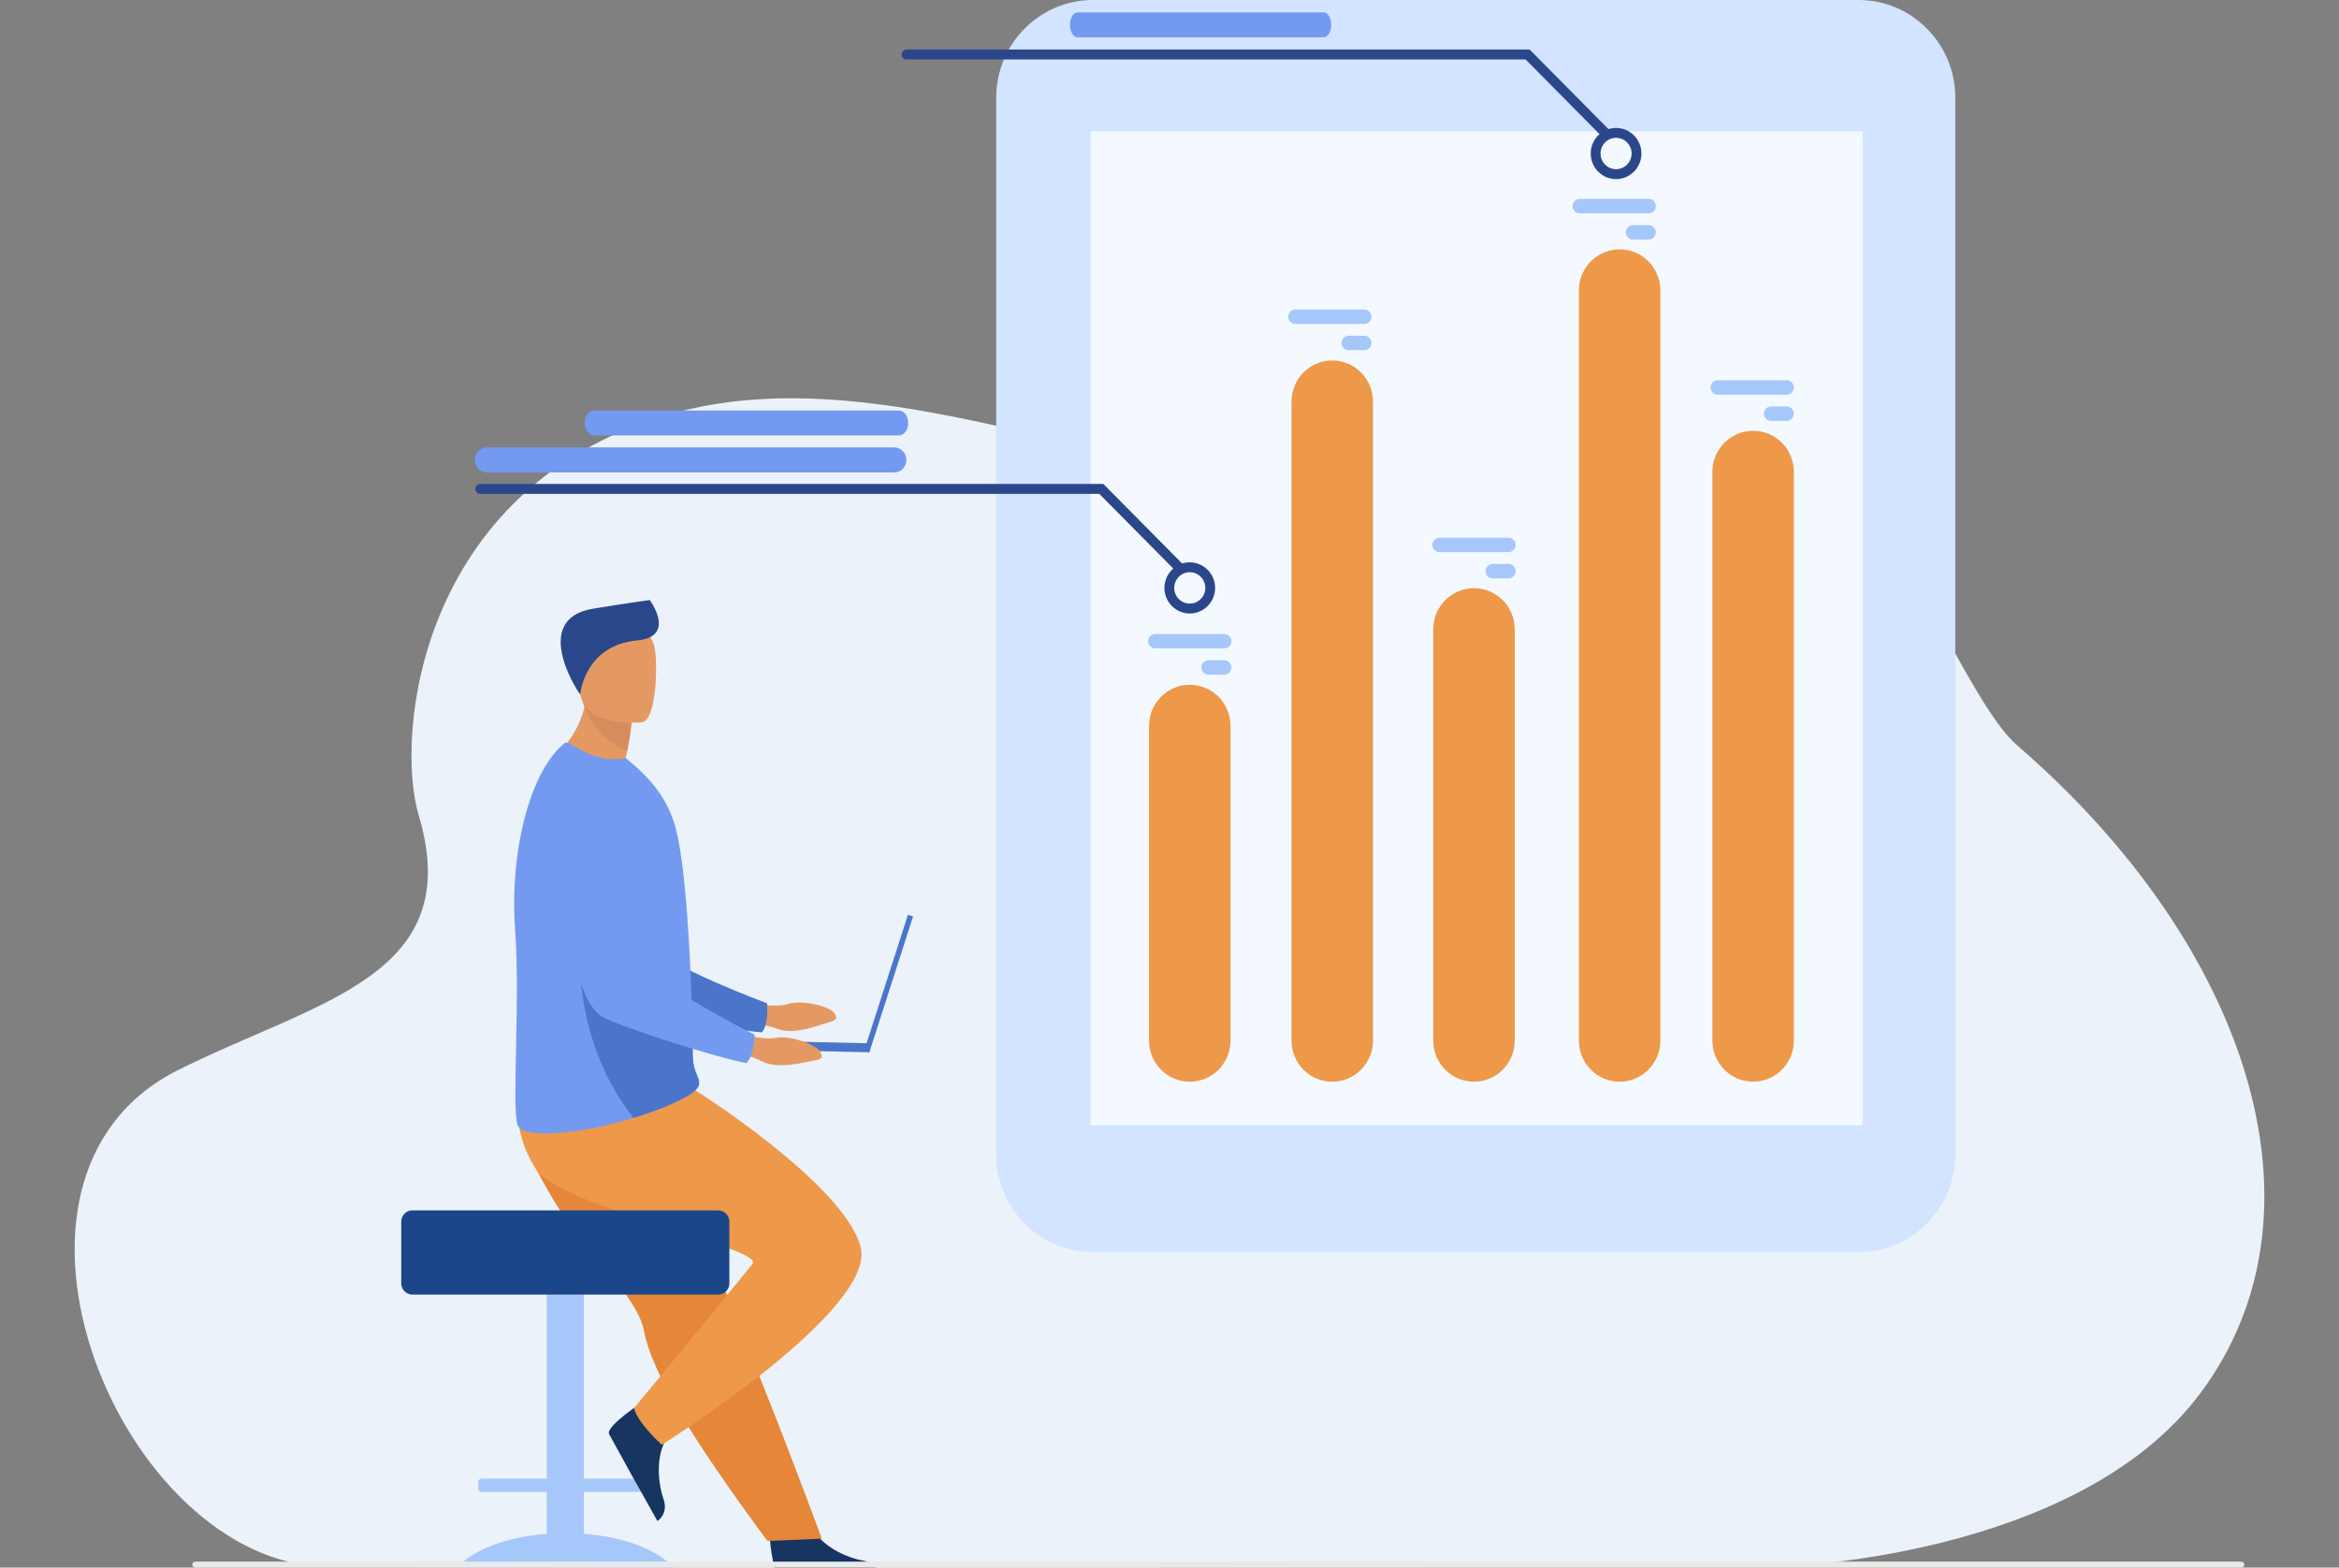 <svg width="188" height="126" viewBox="0 0 188 126" fill="none" xmlns="http://www.w3.org/2000/svg">
<rect x="0" y="0" width="188" height="126" fill="#808080" stroke="none"/>
<g clip-path="url(#clip0_1838_9221)">
<path d="M162.156 59.932C154.928 53.679 146.214 15.976 116.364 35.613C100.942 45.759 74.937 26.903 53.412 33.416C33.645 39.397 31.739 59.103 33.652 65.524C37.516 78.495 25.492 80.425 14.339 85.998C-3.156 94.74 9.809 125.788 26.337 125.935C42.865 126.082 142.867 125.935 142.867 125.935C142.867 125.935 166.906 125.378 176.891 111.94C187.636 97.479 180.825 76.08 162.156 59.932Z" fill="#EBF2F9"/>
<path d="M61.823 123.061C61.823 123.061 62.046 126.702 62.745 126.755C62.838 126.762 66.284 126.762 66.284 126.762L70.683 126.736C70.683 126.736 70.654 125.666 69.368 125.44C68.082 125.214 65.93 124.301 65.151 122.585C64.331 120.78 61.823 123.061 61.823 123.061Z" fill="#163560"/>
<path d="M60.237 80.57C60.237 80.57 62.154 81.067 63.372 80.697C64.59 80.326 66.687 80.935 67.025 81.383C67.362 81.832 67.238 82.01 66.636 82.165C66.033 82.319 63.898 83.238 62.495 82.706C61.093 82.174 59.262 82.155 59.262 82.155L60.237 80.57H60.237Z" fill="#E49963"/>
<path d="M43.673 63.763C43.673 63.763 45.826 79.211 49.392 80.595C51.151 81.277 58.925 82.825 61.224 82.98C61.224 82.98 61.788 82.519 61.65 80.641C61.65 80.641 53.505 77.622 52.348 75.981C50.626 73.537 53.417 65.999 51.256 63.704C49.095 61.409 45.456 60.423 43.673 63.763H43.673Z" fill="#4A75CB"/>
<path d="M43.949 123.285V119.917H38.696C38.554 119.917 38.438 119.8 38.438 119.656V119.116C38.438 118.973 38.554 118.856 38.696 118.856H43.949V99.683C43.949 99.145 44.385 98.705 44.917 98.705H45.956C46.489 98.705 46.925 99.145 46.925 99.683V118.856H52.178C52.32 118.856 52.436 118.973 52.436 119.116V119.656C52.436 119.8 52.32 119.917 52.178 119.917H46.925V123.285C50.726 123.575 53.77 124.956 54.625 126.741H36.248C37.103 124.956 40.148 123.575 43.948 123.285H43.949Z" fill="#A6C7F9"/>
<path d="M44.399 96.308C45.027 97.384 45.754 98.392 46.503 99.346C48.816 102.296 51.336 104.727 51.774 107.025C51.862 107.483 52 107.977 52.181 108.496C52.364 109.023 52.591 109.576 52.853 110.149C53.835 112.303 55.303 114.715 56.769 116.909C59.304 120.7 61.687 123.863 61.687 123.863L66.057 123.676C65.882 123.233 63.976 117.998 61.426 111.601C60.39 109.004 59.29 106.241 58.227 103.577C58.086 103.221 57.944 102.867 57.804 102.516C57.479 101.701 57.16 100.899 56.848 100.117C54.453 94.11 52.547 89.326 52.547 89.326C52.547 89.326 42.977 85.667 41.983 88.038C41.163 89.993 41.831 91.909 44.401 96.308H44.399Z" fill="#E58638"/>
<path d="M51.702 112.659C51.702 112.659 48.662 114.632 48.957 115.272C48.996 115.357 50.676 118.395 50.676 118.395L52.843 122.26C52.843 122.26 53.755 121.713 53.324 120.469C52.892 119.225 52.633 116.883 53.736 115.36C54.898 113.758 51.703 112.659 51.703 112.659H51.702Z" fill="#163560"/>
<path d="M55.815 87.589C55.815 87.589 67.828 95.142 69.169 100.219C70.51 105.296 53.19 116.126 53.19 116.126C53.19 116.126 51.29 114.433 50.955 113.192C50.955 113.192 58.784 103.723 60.482 101.6C61.525 100.296 45.06 97.087 43.048 93.928C41.037 90.77 41.757 88.112 41.757 88.112L55.815 87.588V87.589Z" fill="#EE9849"/>
<path d="M33.144 97.289H57.729C58.222 97.289 58.623 97.694 58.623 98.191V103.155C58.623 103.653 58.222 104.057 57.729 104.057H33.144C32.651 104.057 32.25 103.653 32.25 103.155V98.191C32.25 97.694 32.651 97.289 33.144 97.289Z" fill="#1C468A"/>
<path d="M50.26 61.114C51.44 61.852 52.09 62.789 52.09 62.789C49.212 63.541 44.442 60.848 44.442 60.848C44.442 60.848 46.294 59.591 46.98 56.83C47.015 56.691 47.047 56.548 47.075 56.402C47.165 55.937 47.221 55.433 47.231 54.89L48.553 56.085L50.751 58.073C50.751 58.073 50.701 58.899 50.426 60.317C50.378 60.565 50.323 60.831 50.26 61.114V61.114Z" fill="#E49963"/>
<path d="M41.408 74.82C41.82 80.417 41.127 88.927 41.594 90.401C41.998 91.673 46.748 90.92 48.583 90.495C49.262 90.338 50.085 90.113 50.935 89.848C53.305 89.107 55.888 88.049 56.165 87.264C56.176 87.233 56.185 87.202 56.191 87.174C56.216 87.06 56.21 86.953 56.186 86.845C56.093 86.444 55.738 86.011 55.696 85.02C55.649 83.913 55.657 82.61 55.615 81.208C55.612 81.05 55.611 80.878 55.593 80.721V80.663C55.592 80.633 55.591 80.603 55.59 80.573C55.551 79.01 55.469 77.367 55.376 75.736C55.316 74.713 55.247 73.699 55.167 72.727C54.961 70.22 54.682 67.99 54.313 66.581C53.71 64.283 52.382 62.784 51.172 61.685L50.297 60.928C49.321 61.143 48.167 61 47.123 60.501C45.993 59.959 45.603 59.572 45.407 59.717C42.797 61.75 40.921 67.978 41.407 74.82H41.408Z" fill="#739AF0"/>
<path d="M50.921 89.86C53.292 89.119 55.875 88.061 56.152 87.276C56.163 87.245 56.172 87.214 56.177 87.186C56.176 87.076 56.174 86.966 56.172 86.857C56.08 86.456 55.724 86.023 55.682 85.032C55.636 83.925 55.643 82.622 55.601 81.22C55.599 81.062 55.597 80.89 55.58 80.733V80.675C55.578 80.645 55.578 80.615 55.577 80.585L46.622 76.485C46.622 76.485 46.106 83.771 50.92 89.861L50.921 89.86Z" fill="#4A75CB"/>
<path d="M50.751 58.074C50.751 58.074 50.701 58.899 50.426 60.318C48.279 59.618 47.306 57.66 46.981 56.83C46.888 56.596 46.848 56.45 46.848 56.45C46.848 56.45 46.932 56.432 47.075 56.401C47.377 56.337 47.946 56.215 48.553 56.085L50.751 58.073V58.074Z" fill="#D68D5D"/>
<path d="M51.62 58.052C51.62 58.052 46.903 58.589 46.618 55.619C46.332 52.648 45.531 50.718 48.529 50.249C51.528 49.78 52.223 50.856 52.558 51.824C52.892 52.792 52.839 57.835 51.62 58.051V58.052Z" fill="#E49963"/>
<path d="M46.638 55.824C46.638 55.824 46.937 51.882 51.23 51.473C54.17 51.193 52.531 48.638 52.218 48.23C52.218 48.23 49.965 48.542 47.656 48.927C42.809 49.736 46.162 55.209 46.638 55.823V55.824Z" fill="#2B478B"/>
<path d="M69.464 84.442L69.877 84.577L73.389 73.665L72.976 73.529L69.464 84.442Z" fill="#4A75CB"/>
<path d="M57.949 84.323L69.873 84.58L69.888 83.86L57.964 83.603L57.949 84.323Z" fill="#4A75CB"/>
<path d="M59.251 82.945C59.251 82.945 61.102 83.652 62.353 83.42C63.605 83.187 65.622 84.025 65.909 84.509C66.195 84.992 66.053 85.155 65.437 85.242C64.821 85.329 62.599 86.005 61.263 85.32C59.926 84.635 58.11 84.412 58.11 84.412L59.252 82.945H59.251Z" fill="#E49963"/>
<path d="M44.623 64.396C44.623 64.396 45.076 79.989 48.469 81.761C50.142 82.636 57.7 85.039 59.969 85.45C59.969 85.45 60.58 85.054 60.648 83.172C60.648 83.172 52.883 79.265 51.911 77.504C50.467 74.884 54.065 67.702 52.167 65.181C50.27 62.66 46.761 61.274 44.624 64.396H44.623Z" fill="#739AF0"/>
<path d="M149.384 100.64L87.849 100.64C83.557 100.64 80.073 97.123 80.073 92.79L80.073 7.85C80.073 3.517 83.557 6.10352e-05 87.849 6.10352e-05L149.384 6.10352e-05C153.675 6.10352e-05 157.159 3.517 157.159 7.85V92.79C157.159 97.122 153.675 100.64 149.384 100.64Z" fill="#D2E4FF"/>
<path d="M87.647 90.453L149.71 90.453V10.548L87.647 10.548V90.453Z" fill="#F3F9FF"/>
<path d="M140.91 86.945C139.101 86.945 137.635 85.465 137.635 83.639V37.932C137.635 36.107 139.101 34.626 140.91 34.626C142.718 34.626 144.185 36.106 144.185 37.932V83.639C144.185 85.465 142.719 86.945 140.91 86.945Z" fill="#EE9849"/>
<path d="M130.18 86.945C128.372 86.945 126.905 85.466 126.905 83.639V23.349C126.905 21.523 128.371 20.043 130.18 20.043C131.988 20.043 133.455 21.523 133.455 23.349V83.639C133.455 85.465 131.989 86.945 130.18 86.945Z" fill="#EE9849"/>
<path d="M118.473 86.945C116.665 86.945 115.198 85.465 115.198 83.639V50.584C115.198 48.759 116.664 47.278 118.473 47.278C120.281 47.278 121.748 48.758 121.748 50.584V83.639C121.748 85.465 120.282 86.945 118.473 86.945Z" fill="#EE9849"/>
<path d="M107.081 86.945C105.272 86.945 103.806 85.466 103.806 83.639V32.281C103.806 30.456 105.272 28.975 107.081 28.975C108.889 28.975 110.355 30.455 110.355 32.281V83.64C110.355 85.466 108.89 86.946 107.081 86.946V86.945Z" fill="#EE9849"/>
<path d="M98.904 58.349V83.639C98.904 85.465 97.438 86.945 95.629 86.945C93.821 86.945 92.354 85.466 92.354 83.639V58.349C92.354 56.523 93.82 55.042 95.629 55.042C97.437 55.042 98.904 56.522 98.904 58.349Z" fill="#EE9849"/>
<path d="M104.117 24.88H109.663C109.978 24.88 110.236 25.141 110.236 25.459C110.236 25.778 109.978 26.038 109.663 26.038H104.117C103.801 26.038 103.543 25.778 103.543 25.459C103.543 25.141 103.801 24.88 104.117 24.88Z" fill="#A6C7F9"/>
<path d="M108.4 26.989H109.663C109.978 26.989 110.236 27.249 110.236 27.568C110.236 27.886 109.978 28.147 109.663 28.147H108.4C108.084 28.147 107.826 27.886 107.826 27.568C107.826 27.249 108.084 26.989 108.4 26.989Z" fill="#A6C7F9"/>
<path d="M126.972 15.99H132.518C132.833 15.99 133.091 16.251 133.091 16.569C133.091 16.888 132.833 17.148 132.518 17.148H126.972C126.656 17.148 126.398 16.888 126.398 16.569C126.398 16.251 126.656 15.99 126.972 15.99Z" fill="#A6C7F9"/>
<path d="M131.255 18.098H132.518C132.833 18.098 133.091 18.359 133.091 18.677C133.091 18.996 132.833 19.256 132.518 19.256H131.255C130.939 19.256 130.681 18.996 130.681 18.677C130.681 18.359 130.939 18.098 131.255 18.098Z" fill="#A6C7F9"/>
<path d="M138.064 30.564H143.61C143.926 30.564 144.184 30.825 144.184 31.143C144.184 31.462 143.926 31.722 143.61 31.722H138.064C137.748 31.722 137.49 31.462 137.49 31.143C137.49 30.825 137.748 30.564 138.064 30.564Z" fill="#A6C7F9"/>
<path d="M142.347 32.672H143.61C143.926 32.672 144.184 32.932 144.184 33.251C144.184 33.569 143.926 33.83 143.61 33.83H142.347C142.032 33.83 141.774 33.569 141.774 33.251C141.774 32.932 142.032 32.672 142.347 32.672Z" fill="#A6C7F9"/>
<path d="M115.7 43.222H121.246C121.562 43.222 121.82 43.482 121.82 43.801C121.82 44.119 121.562 44.38 121.246 44.38H115.7C115.384 44.38 115.126 44.119 115.126 43.801C115.126 43.482 115.384 43.222 115.7 43.222Z" fill="#A6C7F9"/>
<path d="M119.983 45.33H121.246C121.562 45.33 121.82 45.59 121.82 45.909C121.82 46.228 121.562 46.488 121.246 46.488H119.983C119.667 46.488 119.409 46.228 119.409 45.909C119.409 45.59 119.667 45.33 119.983 45.33Z" fill="#A6C7F9"/>
<path d="M92.856 50.962H98.402C98.718 50.962 98.976 51.222 98.976 51.541C98.976 51.859 98.718 52.12 98.402 52.12H92.856C92.54 52.12 92.282 51.859 92.282 51.541C92.282 51.222 92.54 50.962 92.856 50.962Z" fill="#A6C7F9"/>
<path d="M97.139 53.07H98.402C98.718 53.07 98.976 53.331 98.976 53.649C98.976 53.968 98.718 54.228 98.402 54.228H97.139C96.824 54.228 96.566 53.968 96.566 53.649C96.566 53.331 96.824 53.07 97.139 53.07Z" fill="#A6C7F9"/>
<path d="M95.629 49.314C94.506 49.314 93.592 48.391 93.592 47.257C93.592 46.123 94.506 45.2 95.629 45.2C96.753 45.2 97.667 46.123 97.667 47.257C97.667 48.391 96.753 49.314 95.629 49.314ZM95.629 45.995C94.941 45.995 94.38 46.561 94.38 47.256C94.38 47.951 94.941 48.517 95.629 48.517C96.318 48.517 96.878 47.951 96.878 47.256C96.878 46.561 96.318 45.995 95.629 45.995Z" fill="#2B478B"/>
<path d="M94.761 45.996C94.66 45.996 94.559 45.957 94.482 45.88L88.358 39.697H38.599C38.381 39.697 38.205 39.518 38.205 39.298C38.205 39.079 38.381 38.9 38.599 38.9H88.684L95.04 45.317C95.194 45.472 95.194 45.724 95.04 45.88C94.963 45.958 94.862 45.996 94.761 45.996Z" fill="#2B478B"/>
<path d="M129.894 14.397C128.77 14.397 127.856 13.474 127.856 12.34C127.856 11.206 128.771 10.283 129.894 10.283C131.018 10.283 131.932 11.206 131.932 12.34C131.932 13.474 131.018 14.397 129.894 14.397ZM129.894 11.078C129.206 11.078 128.645 11.644 128.645 12.339C128.645 13.034 129.206 13.6 129.894 13.6C130.583 13.6 131.143 13.034 131.143 12.339C131.143 11.644 130.583 11.078 129.894 11.078Z" fill="#2B478B"/>
<path d="M129.027 11.079C128.926 11.079 128.825 11.04 128.747 10.963L122.623 4.78H72.864C72.646 4.78 72.47 4.601 72.47 4.381C72.47 4.162 72.646 3.983 72.864 3.983H122.949L129.305 10.4C129.459 10.555 129.459 10.807 129.305 10.963C129.228 11.041 129.127 11.079 129.026 11.079H129.027Z" fill="#2B478B"/>
<path d="M71.854 37.978H39.165C38.612 37.978 38.165 37.526 38.165 36.969C38.165 36.411 38.612 35.959 39.165 35.959H71.854C72.406 35.959 72.853 36.411 72.853 36.969C72.853 37.526 72.406 37.978 71.854 37.978Z" fill="#739AF0"/>
<path d="M72.251 35H47.749C47.335 35 47 34.553 47 34C47 33.447 47.335 33 47.749 33H72.251C72.665 33 73 33.447 73 34C73 34.553 72.665 35 72.251 35Z" fill="#739AF0"/>
<path d="M106.395 3H86.605C86.271 3 86 2.552 86 2C86 1.448 86.271 1 86.605 1H106.395C106.729 1 107 1.448 107 2C107 2.552 106.729 3 106.395 3Z" fill="#739AF0"/>
<path d="M180.153 126H15.689C15.56 126 15.453 125.892 15.453 125.762C15.453 125.631 15.56 125.524 15.689 125.524H180.153C180.283 125.524 180.389 125.631 180.389 125.762C180.389 125.892 180.283 126 180.153 126Z" fill="#E9E9E9"/>
</g>
<defs>
<clipPath id="clip0_1838_9221">
<rect width="188" height="126" fill="white"/>
</clipPath>
</defs>
</svg>
